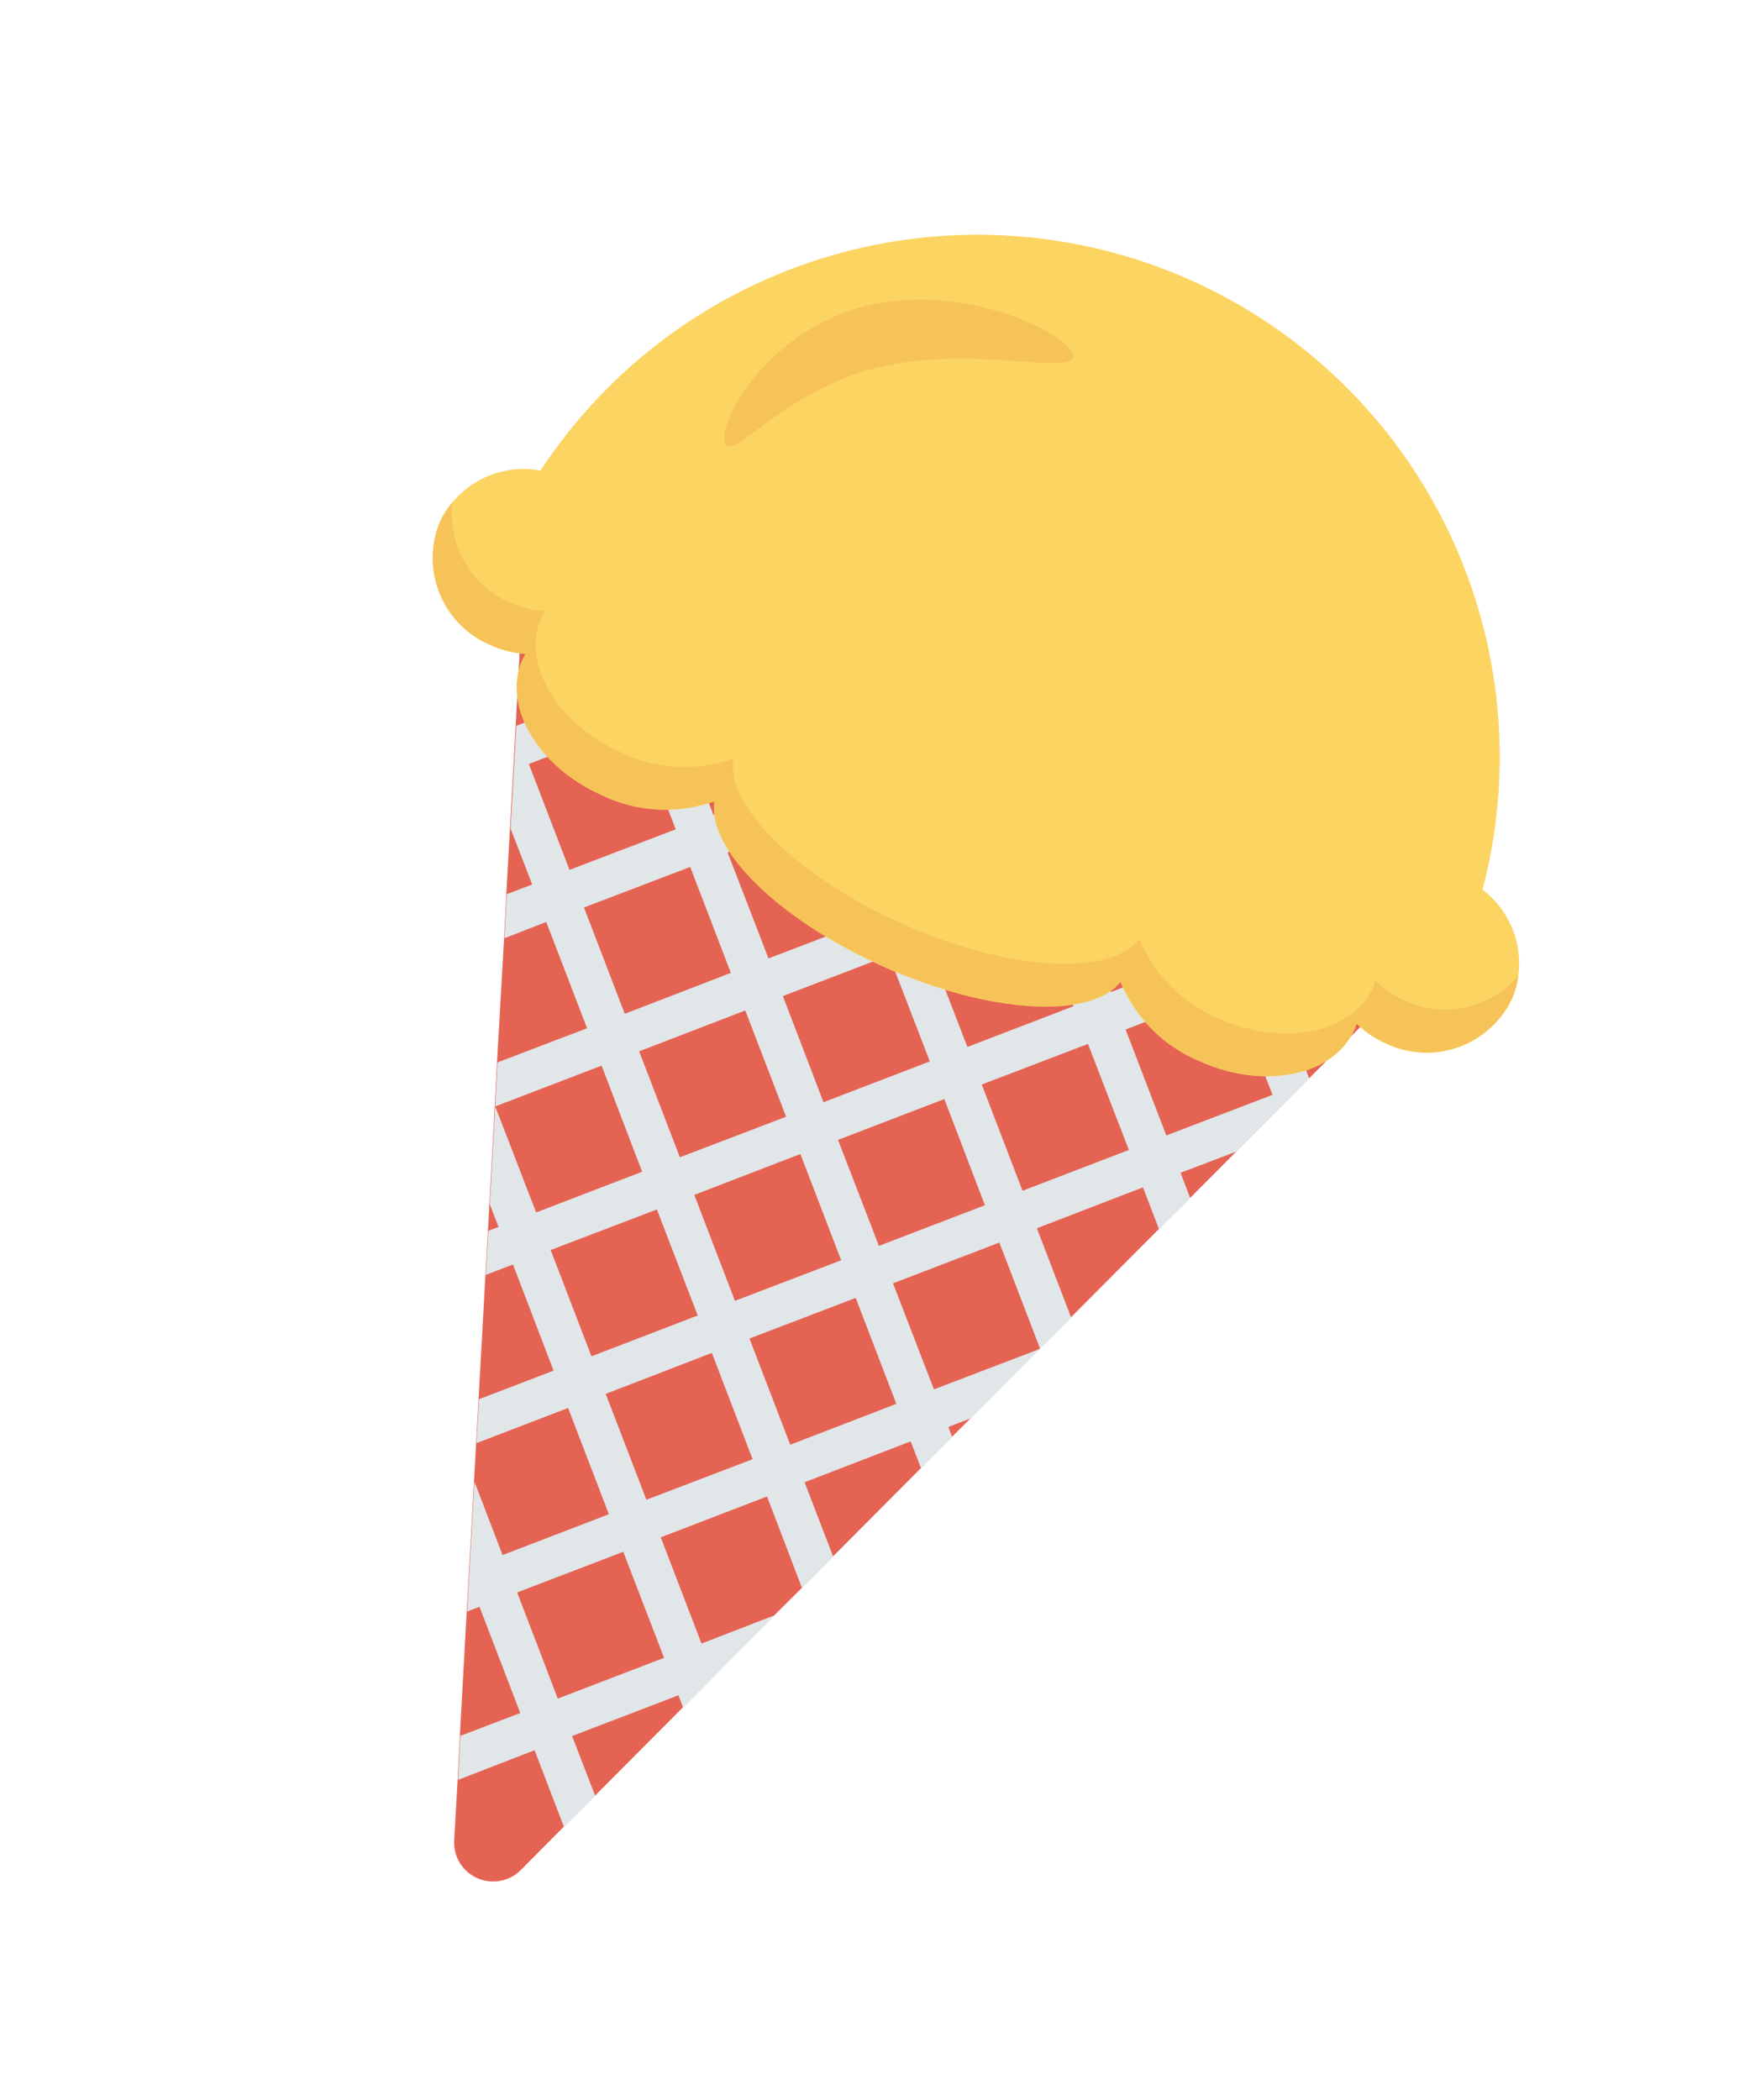 <svg width="30" height="36" viewBox="0 0 30 36" fill="none" xmlns="http://www.w3.org/2000/svg">
<path d="M24.237 16.686L22.44 18.487L21.194 19.74L20.4 20.538L19.865 21.07L18.357 22.585L17.826 23.119L16.643 24.309L16.318 24.633L15.784 25.171L14.277 26.685L13.744 27.223L13.279 27.686L11.705 29.271L10.197 30.786L9.662 31.318L8.93 32.056C8.834 32.153 8.711 32.218 8.578 32.243C8.444 32.268 8.306 32.252 8.182 32.197C8.058 32.142 7.953 32.05 7.882 31.934C7.812 31.818 7.778 31.683 7.786 31.548L7.845 30.51L7.883 29.756L8.001 27.624L8.126 25.398L8.162 24.736L8.204 23.984L8.322 21.852L8.365 21.096L8.389 20.637L8.482 18.963L8.52 18.209L8.642 16.078L8.68 15.325L8.742 14.201L8.84 12.438L8.978 9.899L24.225 16.682L24.237 16.686Z" fill="#E56353"/>
<path d="M22.444 18.489L21.756 16.703L23.108 16.184L22.216 15.787L21.508 16.059L21.236 15.351L20.351 14.957L20.869 16.309L19.049 17.005L18.352 15.189L19.701 14.668L18.812 14.273L18.104 14.545L17.832 13.837L16.94 13.44L17.459 14.791L15.638 15.487L14.941 13.671L16.29 13.15L15.401 12.755L14.693 13.027L14.421 12.319L13.533 11.924L14.048 13.274L12.23 13.971L11.53 12.154L12.882 11.635L11.99 11.238L11.282 11.51L11.01 10.802L10.121 10.406L10.64 11.758L8.851 12.442L8.753 14.205L9.124 15.162L8.687 15.329L8.65 16.083L9.364 15.805L10.064 17.627L8.528 18.213L8.49 18.967L10.313 18.268L11.008 20.087L9.191 20.785L8.49 18.967L8.396 20.642L8.546 21.033L8.372 21.1L8.329 21.855L8.794 21.677L9.49 23.497L8.211 23.987L8.169 24.739L9.739 24.137L10.438 25.958L8.616 26.658L8.133 25.401L8.009 27.626L8.22 27.545L8.919 29.366L7.891 29.758L7.853 30.512L9.164 30.004L9.668 31.319L10.204 30.787L9.807 29.761L11.63 29.062L11.711 29.273L13.285 27.688L12.026 28.175L11.327 26.354L13.149 25.654L13.75 27.226L14.284 26.688L13.793 25.41L15.612 24.709L15.79 25.174L16.324 24.637L16.257 24.462L16.648 24.312L17.831 23.122L16.01 23.818L15.309 22L17.132 21.301L17.831 23.122L18.363 22.588L17.775 21.056L19.594 20.355L19.869 21.073L20.405 20.541L20.238 20.105L21.197 19.74L22.444 18.489ZM17.706 15.431L18.401 17.25L16.584 17.948L15.883 16.13L17.706 15.431ZM15.94 18.196L14.117 18.895L13.421 17.076L15.239 16.378L15.94 18.196ZM14.42 21.605L12.599 22.3L11.902 20.484L13.721 19.783L14.42 21.605ZM14.296 13.913L14.995 15.734L13.174 16.43L12.473 14.612L14.296 13.913ZM9.066 13.097L10.885 12.396L11.584 14.217L9.763 14.912L9.066 13.097ZM10.011 15.557L11.832 14.862L12.529 16.678L10.71 17.379L10.011 15.557ZM10.957 18.023L12.776 17.322L13.476 19.144L11.655 19.839L10.957 18.023ZM9.44 21.429L11.261 20.734L11.961 22.551L10.139 23.251L9.44 21.429ZM11.384 28.42L9.562 29.119L8.866 27.299L10.684 26.602L11.384 28.42ZM11.081 25.71L10.384 23.895L12.203 23.193L12.902 25.015L11.081 25.71ZM15.366 24.066L13.547 24.767L12.848 22.946L14.669 22.25L15.366 24.066ZM15.067 21.358L14.366 19.541L16.189 18.841L16.884 20.661L15.067 21.358ZM17.529 20.413L16.83 18.592L18.651 17.896L19.352 19.714L17.529 20.413ZM19.994 19.465L19.296 17.649L21.115 16.948L21.814 18.769L19.994 19.465Z" fill="#E1E6E9"/>
<path d="M25.415 15.252C25.956 13.197 25.748 11.018 24.829 9.102C23.91 7.187 22.34 5.661 20.398 4.797C18.457 3.934 16.271 3.788 14.232 4.387C12.192 4.986 10.432 6.29 9.266 8.066C8.921 8.002 8.565 8.054 8.252 8.215C7.94 8.375 7.69 8.634 7.54 8.951C7.377 9.349 7.378 9.796 7.544 10.192C7.71 10.589 8.026 10.904 8.424 11.067C8.609 11.149 8.808 11.197 9.01 11.211C8.995 11.243 8.974 11.272 8.959 11.306C8.606 12.099 9.213 13.141 10.316 13.632C10.615 13.777 10.94 13.861 11.273 13.879C11.605 13.897 11.938 13.849 12.251 13.737C12.106 14.541 13.342 15.77 15.154 16.576C16.965 17.382 18.706 17.478 19.207 16.832C19.334 17.14 19.52 17.419 19.756 17.654C19.991 17.889 20.272 18.074 20.58 18.199C21.683 18.69 22.864 18.444 23.218 17.65C23.232 17.617 23.243 17.583 23.255 17.549C23.4 17.69 23.568 17.805 23.753 17.888C24.141 18.074 24.587 18.099 24.993 17.956C25.398 17.814 25.731 17.516 25.918 17.129C26.054 16.805 26.079 16.444 25.988 16.104C25.896 15.765 25.695 15.465 25.415 15.252Z" fill="#FCD462"/>
<path d="M15.028 6.305C13.38 6.719 12.524 7.974 12.424 7.579C12.325 7.184 13.189 5.661 14.833 5.247C16.477 4.833 18.292 5.685 18.391 6.08C18.49 6.476 16.675 5.891 15.028 6.305Z" fill="#F6C358"/>
<path d="M24.08 17.155C23.895 17.071 23.726 16.956 23.581 16.815C23.567 16.848 23.559 16.883 23.544 16.916C23.19 17.71 22.009 17.956 20.906 17.465C20.598 17.34 20.318 17.155 20.082 16.92C19.846 16.686 19.66 16.406 19.533 16.099C19.032 16.745 17.291 16.648 15.479 15.842C13.668 15.036 12.428 13.807 12.577 13.002C12.263 13.114 11.931 13.162 11.598 13.145C11.266 13.127 10.941 13.042 10.642 12.897C9.538 12.406 8.931 11.365 9.285 10.571C9.3 10.537 9.318 10.507 9.336 10.476C9.133 10.462 8.935 10.414 8.75 10.332C8.419 10.191 8.143 9.947 7.965 9.635C7.786 9.324 7.714 8.962 7.759 8.606C7.671 8.709 7.597 8.824 7.54 8.948C7.377 9.345 7.378 9.792 7.544 10.188C7.709 10.585 8.026 10.9 8.424 11.064C8.609 11.145 8.807 11.194 9.01 11.207C8.995 11.239 8.974 11.269 8.959 11.302C8.605 12.096 9.213 13.138 10.316 13.629C10.615 13.773 10.941 13.857 11.274 13.874C11.606 13.892 11.939 13.842 12.252 13.73C12.107 14.534 13.344 15.763 15.155 16.569C16.967 17.375 18.708 17.471 19.209 16.825C19.336 17.133 19.522 17.412 19.758 17.647C19.994 17.882 20.274 18.067 20.582 18.192C21.686 18.683 22.866 18.437 23.22 17.643C23.235 17.61 23.246 17.576 23.257 17.542C23.402 17.683 23.571 17.798 23.756 17.881C24.143 18.067 24.589 18.092 24.995 17.95C25.401 17.807 25.734 17.509 25.921 17.122C25.974 16.997 26.011 16.865 26.028 16.731C25.794 17.004 25.477 17.193 25.125 17.27C24.773 17.346 24.406 17.306 24.08 17.155Z" fill="#F6C358"/>
</svg>
